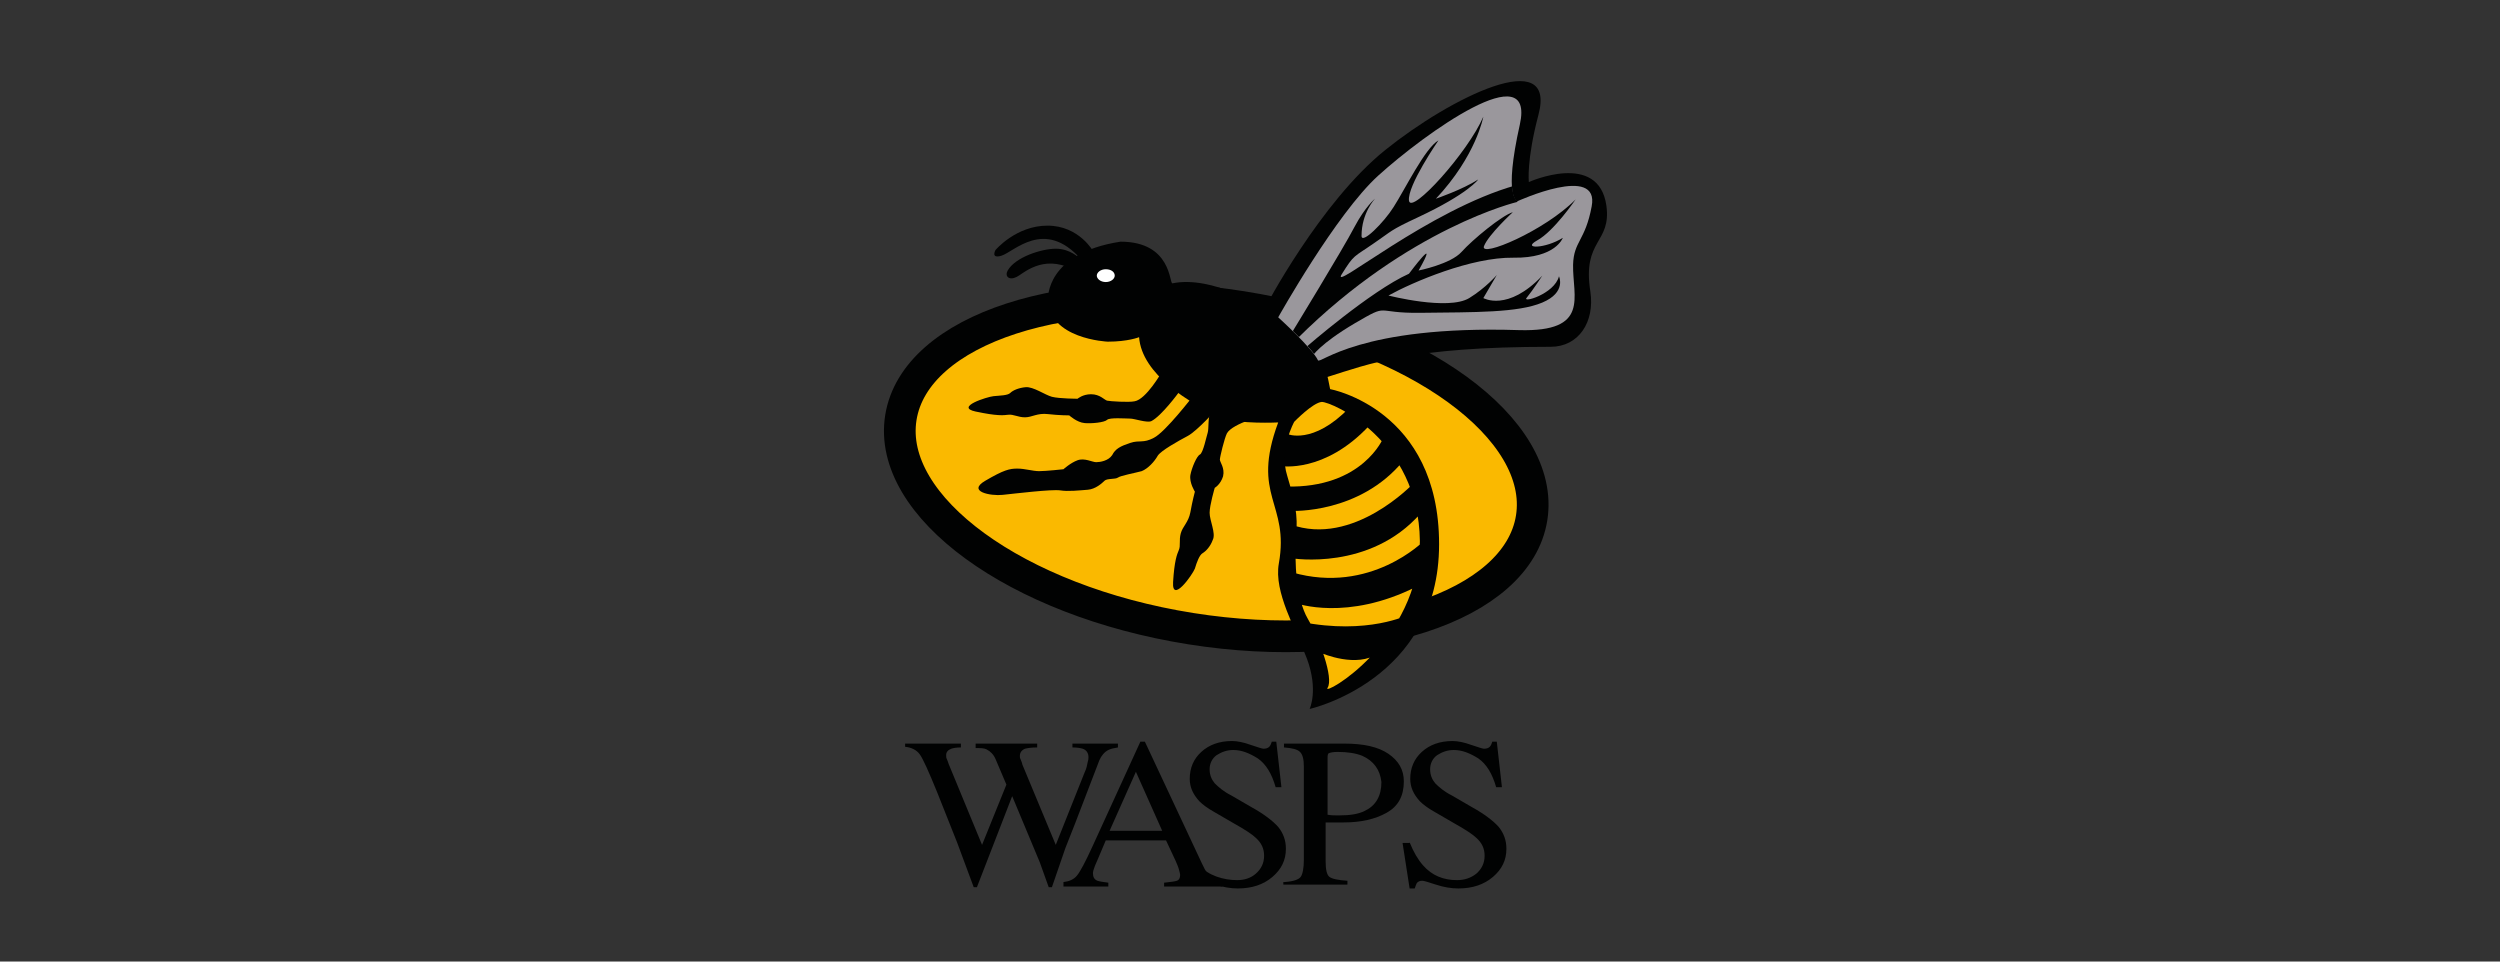 <?xml version="1.0" encoding="utf-8"?>
<!-- Generator: Adobe Illustrator 18.1.1, SVG Export Plug-In . SVG Version: 6.00 Build 0)  -->
<svg version="1.1" id="Wasps" xmlns="http://www.w3.org/2000/svg" xmlns:xlink="http://www.w3.org/1999/xlink" x="0px" y="0px"
	 width="390px" height="150px" viewBox="0 0 390 150" enable-background="new 0 0 390 150" xml:space="preserve">
<rect x="0" y="0" width="390" height="150" fill="#333333" stroke="none"/>
<g>
	<path fill="#FAB900" d="M140.6,65.4c2.2-13.9,26-21.6,53.2-17.3c27.2,4.3,47.4,19,45.2,32.9c-2.2,13.9-26,21.6-53.2,17.3
		C158.6,94,138.4,79.2,140.6,65.4"/>
	
		<ellipse transform="matrix(-0.988 -0.157 0.157 -0.988 365.765 175.094)" fill="none" stroke="#010202" stroke-width="4.943" stroke-miterlimit="3.864" cx="189.8" cy="73.2" rx="49.8" ry="25.4"/>
	<path fill="#010202" d="M197.3,48.1c0,0,8.6-16.5,18.8-24.7c10.2-8.2,26.8-16.4,23.9-5.5c-1.9,7.2-1.5,10.5-1.5,10.5
		s10.9-4.9,12.1,3.7c0.8,5.9-3.8,5.2-2.5,13.4c0.7,4.7-1.8,8.6-6.2,8.6c-21.9,0-28.4,2.7-34.8,4.7c0,0,0.1,0.3,0.4,1.9
		c0,0,17,3.1,17,24.2c0,21.2-20.2,25.7-20.2,25.7s1.4-2.9-0.4-7.8c-1.8-4.8-5.2-10.4-4.4-14.9c1.7-9.5-4.4-10.4-0.1-22
		c0,0-6.1,0.3-8.6-0.7c-5.3-2.2-12.7-6.9-13.1-12.6c0,0-1.7,0.7-4.9,0.7c0,0-9.3-0.4-9.3-6.7c0,0-0.4-7.1,11.3-8.9
		c8,0,7.6,6.6,8.1,6.5C189.2,42.9,197.3,48.1,197.3,48.1"/>
	<path fill="#9A979C" d="M199.4,49.5c0,0,9-16.1,15.6-22.1c7.4-6.7,24.5-18.9,22.1-8c-2.6,11.6-0.4,12-0.4,12s12.9-5.9,11.6,0.8
		c-1,5.4-2.8,5.4-2.9,9.1c-0.1,5,2.7,10.5-8.4,10.2c-25-0.8-31.1,5.4-31.4,4.7C204.7,54.3,199.4,49.5,199.4,49.5"/>
</g>
<g>
	<defs>
		<path id="SVGID_1_" d="M235,15.1c-4.6,0-14.7,7.5-20,12.3c-6.6,6-15.6,22.1-15.6,22.1s5.4,4.8,6.2,6.7c0.2,0.4,1.7-1,6.3-2.4
			c4.7-1.4,12.5-2.8,25.1-2.4c11.1,0.4,8.3-5.1,8.4-10.2c0.1-3.7,1.9-3.7,2.9-9.1c1.3-6.7-11.6-0.8-11.6-0.8s-2.1-0.4,0.4-12
			C237.8,16.3,236.9,15.1,235,15.1C235,15.1,235,15.1,235,15.1"/>
	</defs>
	<clipPath id="SVGID_2_">
		<use xlink:href="#SVGID_1_"  overflow="visible"/>
	</clipPath>
	<path clip-path="url(#SVGID_2_)" fill-rule="evenodd" clip-rule="evenodd" fill="#010202" d="M201.4,52.1c0,0,8.2-13.4,9.9-16.7
		c1.7-3.2,3.2-4.4,3.2-4.4s-2.1,2.2-2.1,5.8c0,1.4,3.5-2.1,5-4.5c1.8-2.8,4.9-9.2,7-10.4c0,0-4.9,7.1-4.6,9.4
		c0.3,2.3,9.2-7.5,11.6-13.1c0,0-1.1,6.1-7.4,12.8c0,0,4.1-1.4,6.6-3c0,0-1.5,2.2-9.4,5.9c-4.5,2.1-4,2.1-6.8,4
		c-3.3,2.3-3.1,1.7-5.1,4.9c-1.8,2.9,13.6-10.1,27.2-13.9l0.2,2.6c0,0-16.9,4-34.3,21.3L201.4,52.1"/>
	<path clip-path="url(#SVGID_2_)" fill-rule="evenodd" clip-rule="evenodd" fill="#010202" d="M203.7,54.2c0,0,10.1-8.8,16.1-11.5
		c0,0,5-6.7,1.5-0.5c0,0,5-1,6.7-2.9c1.7-1.9,6.3-5.7,8-6.2c0,0-3.8,3.5-4.5,5.3c-0.7,1.9,9.5-2.4,14.3-7.3c0,0-3.4,5-6,6.4
		c-2.5,1.4,1.3,1.3,4-0.4c0,0-1.1,3.2-7.7,3.1c-6.6-0.1-15.7,3.8-19.5,5.9c0,0,9.3,2.4,12.6,0.4c2.6-1.6,4.3-3.6,4.3-3.6l-2.1,3.6
		c0,0,3.8,2.2,9.2-3.5c0,0-1.5,2.3-2.4,3.4c-1,1,4.3-0.5,5-3.3c0,0,1.2,2.5-2.6,4.1c-3.8,1.6-10.5,1.5-19,1.6
		c-7.4,0.1-4.7-1.6-10.2,1.6c-5.6,3.3-6.7,5.2-6.7,5.2L203.7,54.2"/>
</g>
<g>
	<path fill="#010202" d="M201.9,65.8c0,0-2.4,4.3-1.1,8.4c1.2,4.1,1.7,5.9,1.4,9.6c-0.3,3.8,0,9.6,1.8,12.7
		c1.8,3.1,4.1,9.3,3.1,10.8c-1,1.5,14.4-7.1,14.4-22.9c0-15.8-13.7-21.7-15.1-21.6C204.8,62.9,201.9,65.8,201.9,65.8"/>
</g>
<g>
	<defs>
		<path id="SVGID_3_" d="M206.2,62.7c-1.4,0.1-4.3,3.1-4.3,3.1s-2.4,4.3-1.1,8.4c1.2,4.1,1.7,5.9,1.4,9.6c-0.3,3.8,0,9.6,1.8,12.7
			c1.8,3.1,4.1,9.3,3.1,10.8c-1,1.5,14.4-7.1,14.4-22.9C221.3,68.6,207.8,62.7,206.2,62.7C206.2,62.7,206.2,62.7,206.2,62.7"/>
	</defs>
	<clipPath id="SVGID_4_">
		<use xlink:href="#SVGID_3_"  overflow="visible"/>
	</clipPath>
	<path clip-path="url(#SVGID_4_)" fill="#FAB900" d="M200.8,67.7c0,0,4,1.8,9.7-4.1c5.8-5.9-4.8-2.1-4.8-2.1l-4.5,2.6L200.8,67.7"/>
	<path clip-path="url(#SVGID_4_)" fill="#FAB900" d="M199.8,72.7c0,0,6.8,1.2,13.8-6.3l2.2,1.9c0,0-3.2,7.9-15.2,7.6L199.8,72.7"/>
	<path clip-path="url(#SVGID_4_)" fill="#FAB900" d="M201.5,79.7c0,0,10.6,0.5,17.4-7.8l1.6,3.5c0,0-9.4,10-19.2,6.4L201.5,79.7"/>
	<path clip-path="url(#SVGID_4_)" fill="#FAB900" d="M201.6,87.1c0,0,12.1,2,20-7l0.5,4.3c0,0-8.3,8.4-20.5,4.9V87.1"/>
	<path clip-path="url(#SVGID_4_)" fill="#FAB900" d="M202.2,94.1c0,0,7.9,2.9,18.8-2.6l-1.3,4.4c0,0-6.3,3.2-16.8,1.1L202.2,94.1"/>
	<path clip-path="url(#SVGID_4_)" fill="#FAB900" d="M206.2,101.9c0,0,5.5,2.4,8.8,0l-3.8,3.9l-4.5,2.3L206.2,101.9"/>
</g>
<g>
	<path fill="#FFFFFF" d="M171.1,43c0-0.5,0.6-1,1.4-1c0.8,0,1.4,0.4,1.4,1c0,0.5-0.6,1-1.4,1C171.7,44,171.1,43.5,171.1,43"/>
	<path fill="#010202" d="M170.6,39.3c0,0-2.2-4.1-7.2-4.1c-4.9,0-8.1,3.8-8.1,3.8s-0.8,1.4,0.9,0.9c2-0.6,6.7-5.9,12.4,0.5
		L170.6,39.3"/>
	<path fill="#010202" d="M168.4,40.3c0,0-1.4-1.5-3.7-1.5c-2.2,0-6.3,1.3-7.5,3.4c-0.5,0.9,0.2,1.6,1.4,1c0.9-0.4,4-3.6,8.7-1.2
		L168.4,40.3"/>
	<path fill="#010202" d="M181.2,58.1c0,0-2.4,4.2-4.2,4.5c-0.9,0.2-3.9,0-4.3-0.1c-0.4-0.1-1.1-1-2.5-1c-1.3,0-2.1,0.7-2.1,0.7
		s-2.8,0-4-0.3c-1.1-0.3-2.9-1.6-4.1-1.5c-1.1,0.1-2,0.5-2.4,0.9c-0.4,0.4-1.6,0.4-2.6,0.5c-1,0.1-6.1,1.7-2.8,2.4
		c3.3,0.7,4.3,0.6,5.1,0.5c0.8-0.1,1.5,0.4,2.6,0.4c1.1,0,1.9-0.7,3.6-0.5c1.7,0.2,3.3,0.2,3.3,0.2s1.2,1.1,2.4,1.2
		c1.1,0.1,3.1-0.1,3.5-0.5c0.4-0.4,2.9-0.2,3.6-0.2c0.7,0,2.6,0.7,3.3,0.4c1.6-0.8,4.3-4.5,4.3-4.5L181.2,58.1"/>
	<path fill="#010202" d="M186.1,61.8c0,0-4.3,5.6-6.1,6.5c-1.7,0.9-2.2,0.3-3.7,0.8c-1.5,0.5-2.3,0.9-2.8,1.9
		c-0.6,0.9-1.9,1.1-2.5,1.1c-0.6,0-1.8-0.7-2.9-0.3c-1.1,0.4-2.2,1.4-2.2,1.4s-2.7,0.3-3.8,0.3c-1,0-2.2-0.4-3.4-0.4
		c-1.2,0-2.1,0.2-5,1.9c-2.9,1.7,0.9,2.4,2.7,2.2c1.9-0.2,7.7-0.9,9-0.7c1.2,0.2,3,0,4.3-0.1c1.2-0.1,2.2-1,2.6-1.4
		c0.4-0.4,1.7-0.2,2.1-0.5c0.4-0.3,2.6-0.7,3.7-1c1-0.4,2-1.5,2.5-2.4c0.5-0.8,3.2-2.3,4.7-3.1c1.5-0.8,4.7-4.4,4.7-4.4L186.1,61.8"
		/>
	<path fill="#010202" d="M197.5,64.7c0,0-5.2,1.3-6.1,2.9c-0.4,0.8-1.1,3.7-1.1,4.1c0,0.4,0.8,1.3,0.5,2.6c-0.4,1.3-1.3,1.8-1.3,1.8
		s-0.8,2.7-0.8,3.9c0,1.2,1,3.2,0.5,4.2c-0.4,1.1-1.1,1.8-1.6,2.1c-0.5,0.3-0.9,1.4-1.2,2.4c-0.4,1-3.6,5.5-3.4,2.1
		c0.2-3.3,0.6-4.3,0.9-5c0.3-0.7,0-1.5,0.3-2.6c0.3-1.1,1.2-1.7,1.5-3.3c0.3-1.7,0.7-3.2,0.7-3.2s-0.9-1.4-0.7-2.6
		c0.2-1.1,1-3,1.5-3.2c0.5-0.3,1-2.8,1.2-3.4c0.2-0.6,0-2.7,0.5-3.3c1.3-1.4,6.2-3,6.2-3L197.5,64.7"/>
	<path fill="#010202" d="M149.9,116v0.6c-0.7,0-1.2,0.1-1.5,0.2c-0.5,0.2-0.8,0.5-0.8,1c0,0.2,0,0.4,0.1,0.6
		c0.1,0.2,0.2,0.5,0.3,0.8l5.2,12.6l3.8-9.4l-1.7-4c-0.3-0.7-0.8-1.2-1.4-1.5c-0.4-0.2-0.9-0.2-1.7-0.2V116h9.6v0.6
		c-0.9,0-1.5,0.1-1.9,0.2c-0.5,0.2-0.8,0.6-0.8,1.1c0,0.2,0,0.4,0.1,0.5c0,0.1,0.2,0.4,0.3,0.9l5.2,12.5l4.5-11.3
		c0.3-0.6,0.4-1.2,0.5-1.7c0.1-0.3,0.1-0.5,0.1-0.7c0-0.6-0.3-1.1-0.9-1.3c-0.3-0.1-0.9-0.2-1.6-0.2V116h7.1v0.6
		c-0.6,0.1-1.1,0.2-1.5,0.4c-0.6,0.3-1.1,0.9-1.4,1.6l-3.8,9.9l-1.5,3.8l-2.1,6.1h-0.5l-1.4-3.9l-4.3-10.3l-5.5,14.2h-0.5l-2.6-7
		l-3.1-7.8c-1.3-3.2-2.2-5.2-2.7-5.9c-0.5-0.7-1.3-1.1-2.3-1.2V116H149.9"/>
	<path fill="#010202" d="M187.1,135c1.4,1.6,3.8,2.3,5.9,2.3c1.1,0,2.1-0.3,2.9-1c0.8-0.7,1.3-1.6,1.3-2.8c0-1.1-0.4-2-1.3-2.8
		c-0.5-0.5-1.7-1.3-3.5-2.3l-3.1-1.8c-0.9-0.5-1.7-1.1-2.2-1.6c-1-1.1-1.5-2.2-1.5-3.5c0-1.7,0.6-3.1,1.8-4.2
		c1.2-1.1,2.8-1.7,4.8-1.7c0.8,0,1.8,0.2,2.9,0.6c1.2,0.4,1.8,0.6,2,0.6c0.4,0,0.7-0.1,0.9-0.3c0.2-0.2,0.3-0.5,0.4-0.8h0.7l0.8,7.1
		h-0.9c-0.6-2.1-1.5-3.6-2.8-4.5c-1.3-0.8-2.5-1.3-3.8-1.3c-1,0-1.8,0.3-2.6,0.8c-0.7,0.5-1.1,1.3-1.1,2.2c0,0.9,0.3,1.6,0.8,2.2
		c0.6,0.6,1.4,1.3,2.6,1.9l3.1,1.8c2,1.1,3.4,2.2,4.2,3.1c0.8,1,1.2,2.1,1.2,3.4c0,1.8-0.7,3.2-2.1,4.4c-1.4,1.2-3.2,1.8-5.4,1.8
		c-1.1,0-2.3-0.2-3.5-0.6c-1.2-0.4-1.9-0.6-2.1-0.6C187.3,137.4,186.3,134.1,187.1,135"/>
	<path fill="#010202" d="M219.9,131.4c0.6,1.5,1.3,2.7,2.1,3.6c1.4,1.6,3.2,2.3,5.3,2.3c1.1,0,2.1-0.3,3-1c0.8-0.7,1.3-1.6,1.3-2.8
		c0-1.1-0.4-2-1.3-2.8c-0.5-0.5-1.7-1.3-3.5-2.3l-3.1-1.8c-0.9-0.5-1.7-1.1-2.2-1.6c-1-1.1-1.5-2.2-1.5-3.5c0-1.7,0.6-3.1,1.8-4.2
		c1.2-1.1,2.8-1.7,4.8-1.7c0.8,0,1.8,0.2,2.9,0.6c1.2,0.4,1.8,0.6,2,0.6c0.4,0,0.7-0.1,0.9-0.3c0.2-0.2,0.3-0.5,0.4-0.8h0.7l0.8,7.1
		h-0.9c-0.6-2.1-1.5-3.6-2.8-4.5c-1.3-0.8-2.5-1.3-3.8-1.3c-1,0-1.8,0.3-2.6,0.8c-0.7,0.5-1.1,1.3-1.1,2.2c0,0.9,0.3,1.6,0.8,2.2
		c0.6,0.6,1.4,1.3,2.6,1.9l3.1,1.8c2,1.1,3.4,2.2,4.2,3.1c0.8,1,1.2,2.1,1.2,3.4c0,1.8-0.7,3.2-2.1,4.4c-1.4,1.2-3.2,1.8-5.4,1.8
		c-1.1,0-2.3-0.2-3.5-0.6c-1.2-0.4-1.9-0.6-2.1-0.6c-0.4,0-0.7,0.1-0.9,0.4c-0.1,0.2-0.2,0.5-0.3,0.8h-0.8l-1.1-7.1H219.9"/>
	<path fill-rule="evenodd" clip-rule="evenodd" fill="#010202" d="M165.9,138.2v-0.6c0.9-0.1,1.6-0.4,2.1-1c0.5-0.6,1.3-2.1,2.4-4.5
		l7.5-16.4h0.7l8.9,19c0.6,1.3,1.1,2,1.4,2.4c0.4,0.3,1,0.5,1.8,0.6v0.6h-9.1v-0.6c1-0.1,1.7-0.2,2-0.3c0.3-0.1,0.5-0.4,0.5-0.9
		c0-0.2-0.1-0.5-0.2-0.9c-0.1-0.4-0.3-0.8-0.5-1.3l-1.5-3.2h-9.4c-0.9,2.2-1.5,3.5-1.7,4c-0.2,0.5-0.3,0.9-0.3,1.1
		c0,0.6,0.2,1,0.7,1.2c0.3,0.1,0.9,0.2,1.7,0.3v0.6H165.9 M181.3,129.6l-4.1-9.2l-4.1,9.2H181.3z"/>
	<path fill-rule="evenodd" clip-rule="evenodd" fill="#010202" d="M200.4,137.6c1.4-0.1,2.2-0.4,2.5-0.8c0.3-0.4,0.5-1.3,0.5-2.7
		v-14.5c0-1.2-0.2-1.9-0.6-2.3c-0.4-0.4-1.2-0.6-2.5-0.7V116h9.4c3,0,5.3,0.5,6.9,1.6c1.6,1.1,2.4,2.5,2.4,4.3
		c0,2.3-0.9,3.9-2.7,4.9c-1.8,1-4,1.5-6.7,1.5c-0.4,0-0.9,0-1.5,0c-0.6,0-1,0-1.3,0v6.1c0,1.3,0.2,2.1,0.6,2.4
		c0.4,0.3,1.3,0.5,2.8,0.6v0.6h-10V137.6 M212.5,117.9c-1-0.4-2.3-0.6-3.8-0.6c-0.7,0-1.2,0.1-1.4,0.2c-0.2,0.1-0.2,0.4-0.2,0.9v8.7
		c0.6,0.1,1.1,0.1,1.3,0.1c0.2,0,0.4,0,0.6,0c1.6,0,2.9-0.2,3.9-0.7c1.7-0.8,2.6-2.3,2.6-4.5C215.3,120.1,214.3,118.7,212.5,117.9"
		/>
</g>
<g>
</g>
<g>
</g>
<g>
</g>
<g>
</g>
<g>
</g>
<g>
</g>
<g>
</g>
<g>
</g>
<g>
</g>
<g>
</g>
</svg>
